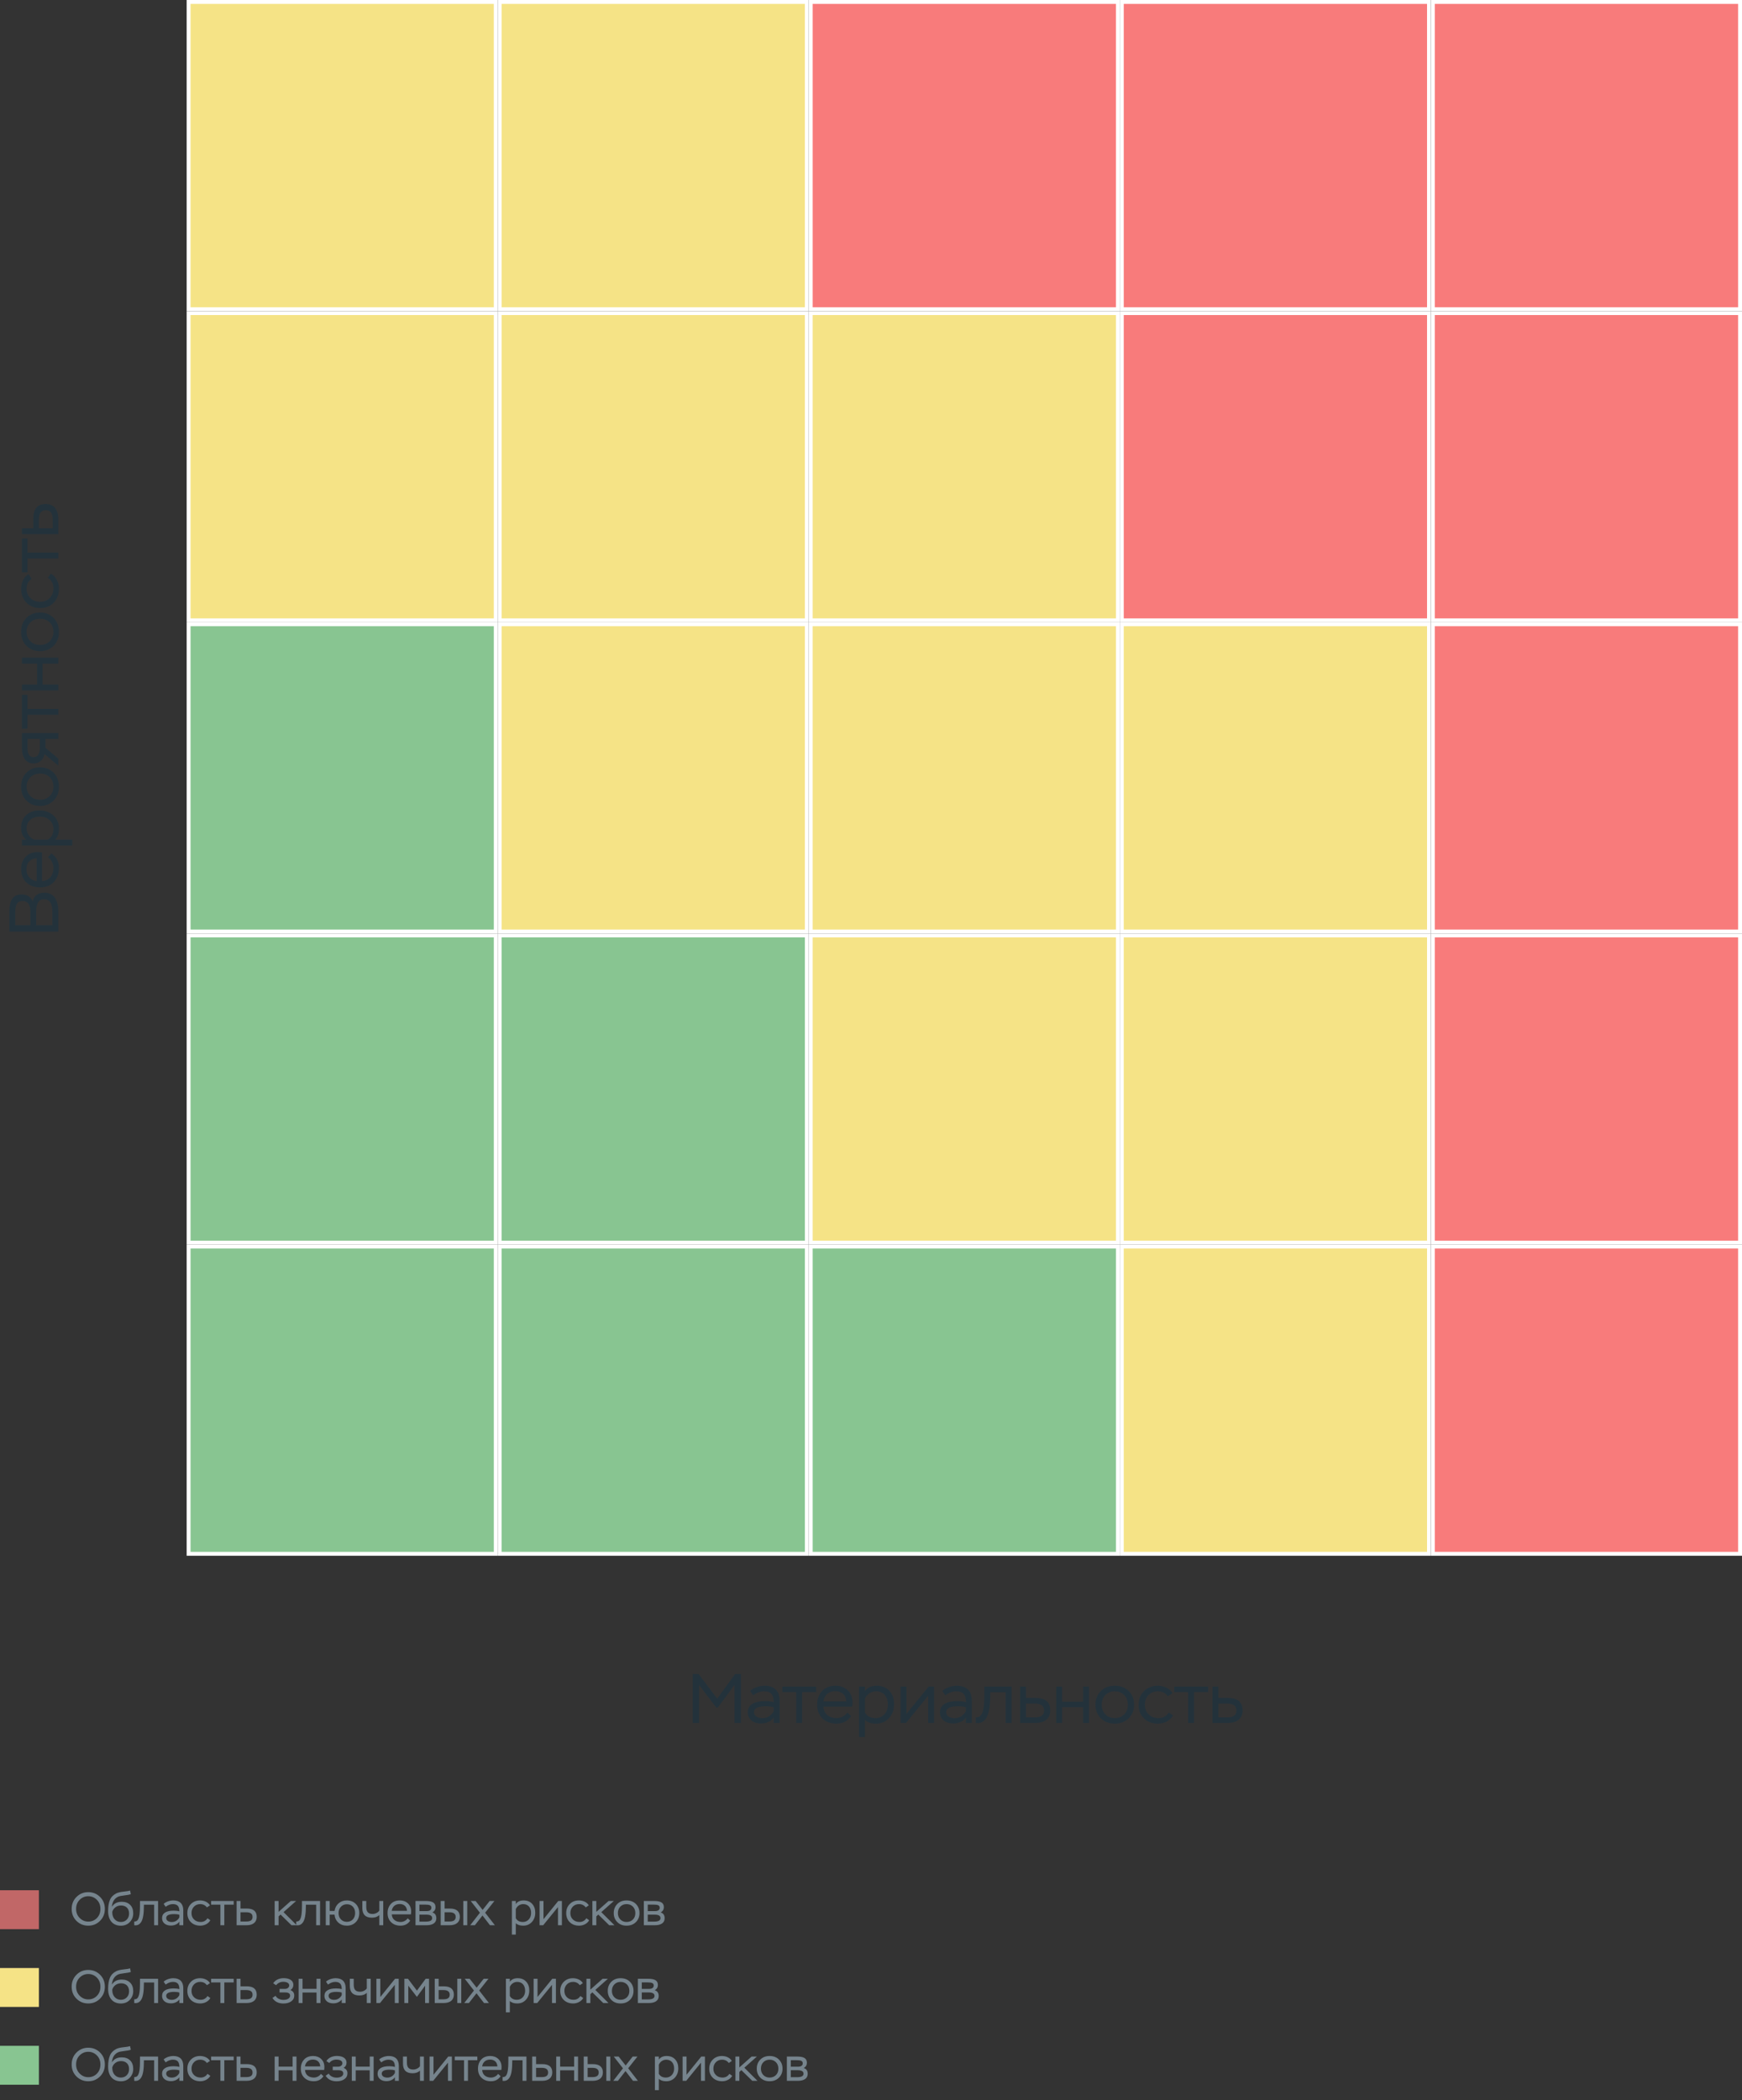 <svg width="448" height="540" viewBox="0 0 448 540" fill="none" xmlns="http://www.w3.org/2000/svg">
<rect x="0" y="0" width="448" height="540" fill="#333333" stroke="none"/>
<rect x="48.5" y="0.5" width="79" height="79" fill="#F5E386" stroke="white"/>
<rect x="48.5" y="160.5" width="79" height="79" fill="#88C591" stroke="white"/>
<rect x="48.5" y="80.5" width="79" height="79" fill="#F5E386" stroke="white"/>
<rect x="48.5" y="240.5" width="79" height="79" fill="#88C591" stroke="white"/>
<rect x="48.5" y="320.5" width="79" height="79" fill="#88C591" stroke="white"/>
<rect x="128.5" y="0.5" width="79" height="79" fill="#F5E386" stroke="white"/>
<rect x="128.5" y="160.5" width="79" height="79" fill="#F5E386" stroke="white"/>
<rect x="128.5" y="80.5" width="79" height="79" fill="#F5E386" stroke="white"/>
<rect x="128.5" y="240.5" width="79" height="79" fill="#88C591" stroke="white"/>
<rect x="128.5" y="320.5" width="79" height="79" fill="#88C591" stroke="white"/>
<rect x="208.5" y="0.5" width="79" height="79" fill="#F87B7B" stroke="white"/>
<rect x="208.5" y="160.5" width="79" height="79" fill="#F5E386" stroke="white"/>
<rect x="208.5" y="80.5" width="79" height="79" fill="#F5E386" stroke="white"/>
<rect x="208.5" y="240.5" width="79" height="79" fill="#F5E386" stroke="white"/>
<rect x="208.5" y="320.5" width="79" height="79" fill="#88C591" stroke="white"/>
<rect x="288.5" y="0.5" width="79" height="79" fill="#F87B7B" stroke="white"/>
<rect x="288.5" y="160.5" width="79" height="79" fill="#F5E386" stroke="white"/>
<rect x="288.5" y="80.5" width="79" height="79" fill="#F87B7B" stroke="white"/>
<rect x="288.5" y="240.5" width="79" height="79" fill="#F5E386" stroke="white"/>
<rect x="288.5" y="320.5" width="79" height="79" fill="#F5E386" stroke="white"/>
<rect x="368.5" y="0.5" width="79" height="79" fill="#F87B7B" stroke="white"/>
<rect x="368.5" y="160.5" width="79" height="79" fill="#F87B7B" stroke="white"/>
<rect x="368.5" y="80.5" width="79" height="79" fill="#F87B7B" stroke="white"/>
<rect x="368.5" y="240.5" width="79" height="79" fill="#F87B7B" stroke="white"/>
<rect x="368.5" y="320.5" width="79" height="79" fill="#F87B7B" stroke="white"/>
<path d="M179.779 443H178.141V430.4H179.653L184.441 436.736L189.067 430.4H190.543V443H188.905V433.226L184.603 439.022H184.207L179.779 433.226V443ZM193.691 435.89L192.917 434.756C193.781 433.946 195.275 433.424 196.661 433.424C199.163 433.424 200.495 434.792 200.495 437.222V443H198.983V441.614C198.389 442.478 197.219 443.126 195.707 443.126C193.673 443.126 192.305 441.992 192.305 440.264C192.305 438.302 193.979 437.366 196.787 437.366C197.669 437.366 198.389 437.456 198.983 437.636C198.983 435.818 198.335 434.846 196.481 434.846C195.545 434.846 194.609 435.188 193.691 435.89ZM196.067 441.758C196.769 441.758 197.399 441.56 197.921 441.182C198.443 440.804 198.785 440.372 198.983 439.922V438.968C198.461 438.788 197.795 438.698 196.985 438.698C194.933 438.698 193.907 439.202 193.907 440.21C193.907 441.164 194.771 441.758 196.067 441.758ZM204.772 435.062H201.19V433.64H209.902V435.062H206.284V443H204.772V435.062ZM217.908 440.318L218.88 441.218C218.016 442.514 216.774 443.162 215.136 443.162C213.642 443.162 212.436 442.712 211.518 441.83C210.6 440.948 210.15 439.778 210.15 438.302C210.15 436.88 210.564 435.71 211.41 434.792C212.238 433.874 213.408 433.424 214.92 433.424C216.162 433.424 217.206 433.82 218.016 434.594C218.826 435.368 219.24 436.394 219.24 437.672C219.24 438.086 219.204 438.464 219.15 438.806H211.77C211.86 440.66 213.228 441.74 215.19 441.74C216.288 441.74 217.332 441.164 217.908 440.318ZM214.812 434.81C213.102 434.81 211.986 435.854 211.752 437.438H217.638C217.548 435.782 216.486 434.81 214.812 434.81ZM222.432 446.6H220.92V433.64H222.432V434.81C223.062 433.892 224.07 433.424 225.456 433.424C226.824 433.424 227.922 433.856 228.732 434.738C229.542 435.62 229.938 436.754 229.938 438.158C229.938 439.598 229.506 440.786 228.642 441.74C227.76 442.694 226.644 443.162 225.276 443.162C224.016 443.162 223.062 442.838 222.432 442.208V446.6ZM225.294 434.846C223.926 434.846 222.864 435.728 222.432 436.79V440.282C222.972 441.254 223.872 441.74 225.15 441.74C226.068 441.74 226.842 441.416 227.436 440.768C228.03 440.12 228.336 439.292 228.336 438.266C228.336 436.178 227.166 434.846 225.294 434.846ZM238.7 435.998L232.994 443H231.608V433.64H233.12V440.66L238.808 433.64H240.212V443H238.7V435.998ZM243.121 435.89L242.347 434.756C243.211 433.946 244.705 433.424 246.091 433.424C248.593 433.424 249.925 434.792 249.925 437.222V443H248.413V441.614C247.819 442.478 246.649 443.126 245.137 443.126C243.103 443.126 241.735 441.992 241.735 440.264C241.735 438.302 243.409 437.366 246.217 437.366C247.099 437.366 247.819 437.456 248.413 437.636C248.413 435.818 247.765 434.846 245.911 434.846C244.975 434.846 244.039 435.188 243.121 435.89ZM245.497 441.758C246.199 441.758 246.829 441.56 247.351 441.182C247.873 440.804 248.215 440.372 248.413 439.922V438.968C247.891 438.788 247.225 438.698 246.415 438.698C244.363 438.698 243.337 439.202 243.337 440.21C243.337 441.164 244.201 441.758 245.497 441.758ZM260.152 443H258.64V435.08H254.68V435.512C254.68 438.536 254.338 440.624 253.654 441.704C252.97 442.784 252.124 443.144 250.954 443V441.56C252.16 441.56 253.168 441.038 253.168 435.566V433.64H260.152V443ZM266.132 443H262.352V433.64H263.864V436.556H266.276C268.832 436.556 270.11 437.618 270.11 439.76C270.11 441.65 268.922 443 266.132 443ZM266.078 437.996H263.864V441.56H266.078C267.806 441.56 268.508 440.948 268.508 439.778C268.508 438.59 267.698 437.996 266.078 437.996ZM280.057 443H278.545V438.95H273.145V443H271.633V433.64H273.145V437.528H278.545V433.64H280.057V443ZM281.728 438.302C281.728 436.88 282.196 435.71 283.114 434.792C284.032 433.874 285.22 433.424 286.678 433.424C288.154 433.424 289.36 433.874 290.278 434.792C291.196 435.71 291.664 436.88 291.664 438.302C291.664 439.724 291.196 440.876 290.278 441.794C289.342 442.712 288.136 443.162 286.678 443.162C285.22 443.162 284.032 442.712 283.114 441.794C282.196 440.876 281.728 439.724 281.728 438.302ZM283.33 438.302C283.33 439.292 283.636 440.12 284.266 440.768C284.896 441.416 285.688 441.74 286.678 441.74C287.668 441.74 288.496 441.416 289.126 440.786C289.756 440.156 290.062 439.328 290.062 438.302C290.062 437.276 289.738 436.448 289.108 435.8C288.46 435.17 287.65 434.846 286.678 434.846C285.706 434.846 284.914 435.17 284.284 435.8C283.654 436.43 283.33 437.276 283.33 438.302ZM300.596 440.3L301.676 441.074C300.974 442.388 299.39 443.162 297.824 443.162C296.33 443.162 295.124 442.712 294.206 441.83C293.288 440.948 292.82 439.778 292.82 438.302C292.82 436.898 293.27 435.728 294.188 434.81C295.106 433.892 296.276 433.424 297.734 433.424C299.408 433.424 300.902 434.18 301.532 435.332L300.362 436.124C299.732 435.278 298.868 434.846 297.77 434.846C296.798 434.846 296.006 435.17 295.376 435.818C294.746 436.466 294.422 437.294 294.422 438.302C294.422 439.328 294.746 440.156 295.412 440.786C296.06 441.416 296.906 441.74 297.968 441.74C299.084 441.74 299.966 441.254 300.596 440.3ZM305.565 435.062H301.983V433.64H310.695V435.062H307.077V443H305.565V435.062ZM315.597 443H311.817V433.64H313.329V436.556H315.741C318.297 436.556 319.575 437.618 319.575 439.76C319.575 441.65 318.387 443 315.597 443ZM315.543 437.996H313.329V441.56H315.543C317.271 441.56 317.973 440.948 317.973 439.778C317.973 438.59 317.163 437.996 315.543 437.996Z" fill="#1A3341" fill-opacity="0.6"/>
<path d="M15 234.51L15 239.514L2.4 239.514L2.4 234.42C2.4 231.198 3.57 229.974 5.532 229.974C6.936 229.974 7.89 230.568 8.412 231.756C8.7 230.37 9.762 229.524 11.4 229.524C13.866 229.524 15 231.36 15 234.51ZM9.312 234.348L9.312 237.876L13.47 237.876L13.47 234.528C13.47 232.242 12.804 231.216 11.31 231.216C9.978 231.216 9.312 232.26 9.312 234.348ZM3.93 234.564L3.93 237.876L7.818 237.876L7.818 234.294C7.818 232.692 7.098 231.648 5.874 231.648C4.524 231.648 3.93 232.422 3.93 234.564ZM12.318 220.4L13.218 219.428C14.514 220.292 15.162 221.534 15.162 223.172C15.162 224.666 14.712 225.872 13.83 226.79C12.948 227.708 11.778 228.158 10.302 228.158C8.88 228.158 7.71 227.744 6.792 226.898C5.874 226.07 5.424 224.9 5.424 223.388C5.424 222.146 5.82 221.102 6.594 220.292C7.368 219.482 8.394 219.068 9.672 219.068C10.086 219.068 10.464 219.104 10.806 219.158L10.806 226.538C12.66 226.448 13.74 225.08 13.74 223.118C13.74 222.02 13.164 220.976 12.318 220.4ZM6.81 223.496C6.81 225.206 7.854 226.322 9.438 226.556L9.438 220.67C7.782 220.76 6.81 221.822 6.81 223.496ZM18.6 215.876L18.6 217.388L5.64 217.388L5.64 215.876L6.81 215.876C5.892 215.246 5.424 214.238 5.424 212.852C5.424 211.484 5.856 210.386 6.738 209.576C7.62 208.766 8.754 208.37 10.158 208.37C11.598 208.37 12.786 208.802 13.74 209.666C14.694 210.548 15.162 211.664 15.162 213.032C15.162 214.292 14.838 215.246 14.208 215.876L18.6 215.876ZM6.846 213.014C6.846 214.382 7.728 215.444 8.79 215.876L12.282 215.876C13.254 215.336 13.74 214.436 13.74 213.158C13.74 212.24 13.416 211.466 12.768 210.872C12.12 210.278 11.292 209.972 10.266 209.972C8.178 209.972 6.846 211.142 6.846 213.014ZM10.302 207.223C8.88 207.223 7.71 206.755 6.792 205.837C5.874 204.919 5.424 203.731 5.424 202.273C5.424 200.797 5.874 199.591 6.792 198.673C7.71 197.755 8.88 197.287 10.302 197.287C11.724 197.287 12.876 197.755 13.794 198.673C14.712 199.609 15.162 200.815 15.162 202.273C15.162 203.731 14.712 204.919 13.794 205.837C12.876 206.755 11.724 207.223 10.302 207.223ZM10.302 205.621C11.292 205.621 12.12 205.315 12.768 204.685C13.416 204.055 13.74 203.263 13.74 202.273C13.74 201.283 13.416 200.455 12.786 199.825C12.156 199.195 11.328 198.889 10.302 198.889C9.276 198.889 8.448 199.213 7.8 199.843C7.17 200.491 6.846 201.301 6.846 202.273C6.846 203.245 7.17 204.037 7.8 204.667C8.43 205.297 9.276 205.621 10.302 205.621ZM5.64 192.235L5.64 188.473L15 188.473L15 189.985L11.688 189.985L11.688 192.271L15 195.043L15 196.879L11.454 193.891C11.184 195.331 10.086 196.285 8.646 196.285C6.864 196.285 5.64 195.043 5.64 192.235ZM8.682 194.683C9.6 194.683 10.248 193.819 10.248 192.451L10.248 189.985L7.08 189.985L7.08 192.415C7.08 193.927 7.62 194.683 8.682 194.683ZM7.062 183.773L7.062 187.355L5.64 187.355L5.64 178.643L7.062 178.643L7.062 182.261L15 182.261L15 183.773L7.062 183.773ZM15 169.097L15 170.609L10.95 170.609L10.95 176.009L15 176.009L15 177.521L5.64 177.521L5.64 176.009L9.528 176.009L9.528 170.609L5.64 170.609L5.64 169.097L15 169.097ZM10.302 167.426C8.88 167.426 7.71 166.958 6.792 166.04C5.874 165.122 5.424 163.934 5.424 162.476C5.424 161 5.874 159.794 6.792 158.876C7.71 157.958 8.88 157.49 10.302 157.49C11.724 157.49 12.876 157.958 13.794 158.876C14.712 159.812 15.162 161.018 15.162 162.476C15.162 163.934 14.712 165.122 13.794 166.04C12.876 166.958 11.724 167.426 10.302 167.426ZM10.302 165.824C11.292 165.824 12.12 165.518 12.768 164.888C13.416 164.258 13.74 163.466 13.74 162.476C13.74 161.486 13.416 160.658 12.786 160.028C12.156 159.398 11.328 159.092 10.302 159.092C9.276 159.092 8.448 159.416 7.8 160.046C7.17 160.694 6.846 161.504 6.846 162.476C6.846 163.448 7.17 164.24 7.8 164.87C8.43 165.5 9.276 165.824 10.302 165.824ZM12.3 148.558L13.074 147.478C14.388 148.18 15.162 149.764 15.162 151.33C15.162 152.824 14.712 154.03 13.83 154.948C12.948 155.866 11.778 156.334 10.302 156.334C8.898 156.334 7.728 155.884 6.81 154.966C5.892 154.048 5.424 152.878 5.424 151.42C5.424 149.746 6.18 148.252 7.332 147.622L8.124 148.792C7.278 149.422 6.846 150.286 6.846 151.384C6.846 152.356 7.17 153.148 7.818 153.778C8.466 154.408 9.294 154.732 10.302 154.732C11.328 154.732 12.156 154.408 12.786 153.742C13.416 153.094 13.74 152.248 13.74 151.186C13.74 150.07 13.254 149.188 12.3 148.558ZM7.062 143.589L7.062 147.171L5.64 147.171L5.64 138.459L7.062 138.459L7.062 142.077L15 142.077L15 143.589L7.062 143.589ZM15 133.558L15 137.338L5.64 137.338L5.64 135.826L8.556 135.826L8.556 133.414C8.556 130.858 9.618 129.58 11.76 129.58C13.65 129.58 15 130.768 15 133.558ZM9.996 133.612L9.996 135.826L13.56 135.826L13.56 133.612C13.56 131.884 12.948 131.182 11.778 131.182C10.59 131.182 9.996 131.992 9.996 133.612Z" fill="#1A3341" fill-opacity="0.6"/>
<g opacity="0.8">
<rect opacity="0.9" y="486" width="10" height="10" fill="#F87B7B"/>
</g>
<path d="M18.432 490.8C18.432 489.588 18.84 488.556 19.668 487.728C20.496 486.9 21.504 486.492 22.704 486.492C23.892 486.492 24.9 486.9 25.728 487.716C26.556 488.532 26.964 489.564 26.964 490.8C26.964 492.024 26.556 493.044 25.728 493.872C24.9 494.7 23.892 495.108 22.704 495.108C21.504 495.108 20.496 494.7 19.668 493.884C18.84 493.068 18.432 492.036 18.432 490.8ZM19.572 490.8C19.572 491.736 19.884 492.516 20.496 493.128C21.108 493.752 21.84 494.064 22.704 494.064C23.592 494.064 24.336 493.752 24.936 493.14C25.524 492.528 25.824 491.748 25.824 490.8C25.824 489.852 25.524 489.072 24.912 488.46C24.3 487.848 23.556 487.536 22.704 487.536C21.828 487.536 21.096 487.848 20.484 488.46C19.872 489.072 19.572 489.852 19.572 490.8ZM33.458 486.084L33.638 487.008C33.29 487.14 32.738 487.248 31.958 487.332C31.178 487.416 30.638 487.536 30.338 487.68C29.438 488.124 28.91 488.952 28.778 490.176L28.826 490.188C29.342 489.372 30.182 488.964 31.334 488.964C32.21 488.964 32.918 489.228 33.458 489.744C33.998 490.272 34.262 491.004 34.262 491.928C34.262 492.828 33.962 493.584 33.374 494.196C32.786 494.808 32.018 495.12 31.094 495.12C29.066 495.12 27.806 493.764 27.806 491.376C27.806 490.176 27.962 489.216 28.274 488.484C28.574 487.764 29.126 487.2 29.906 486.804C30.326 486.6 30.95 486.444 31.778 486.36C32.606 486.276 33.17 486.18 33.458 486.084ZM28.874 491.556V491.64C28.874 492.408 29.078 493.02 29.498 493.476C29.906 493.932 30.434 494.16 31.082 494.16C31.718 494.16 32.222 493.956 32.618 493.536C33.002 493.128 33.194 492.612 33.194 491.988C33.194 490.728 32.45 489.924 31.118 489.924C29.966 489.924 29.126 490.656 28.874 491.556ZM40.656 495H39.648V489.72H37.008V490.008C37.008 492.024 36.78 493.416 36.324 494.136C35.868 494.856 35.304 495.096 34.524 495V494.04C35.328 494.04 36 493.692 36 490.044V488.76H40.656V495ZM42.603 490.26L42.087 489.504C42.663 488.964 43.659 488.616 44.583 488.616C46.251 488.616 47.139 489.528 47.139 491.148V495H46.131V494.076C45.735 494.652 44.955 495.084 43.947 495.084C42.591 495.084 41.679 494.328 41.679 493.176C41.679 491.868 42.795 491.244 44.667 491.244C45.255 491.244 45.735 491.304 46.131 491.424C46.131 490.212 45.699 489.564 44.463 489.564C43.839 489.564 43.215 489.792 42.603 490.26ZM44.187 494.172C44.655 494.172 45.075 494.04 45.423 493.788C45.771 493.536 45.999 493.248 46.131 492.948V492.312C45.783 492.192 45.339 492.132 44.799 492.132C43.431 492.132 42.747 492.468 42.747 493.14C42.747 493.776 43.323 494.172 44.187 494.172ZM53.369 493.2L54.089 493.716C53.621 494.592 52.565 495.108 51.521 495.108C50.525 495.108 49.721 494.808 49.109 494.22C48.497 493.632 48.185 492.852 48.185 491.868C48.185 490.932 48.485 490.152 49.097 489.54C49.709 488.928 50.489 488.616 51.461 488.616C52.577 488.616 53.573 489.12 53.993 489.888L53.213 490.416C52.793 489.852 52.217 489.564 51.485 489.564C50.837 489.564 50.309 489.78 49.889 490.212C49.469 490.644 49.253 491.196 49.253 491.868C49.253 492.552 49.469 493.104 49.913 493.524C50.345 493.944 50.909 494.16 51.617 494.16C52.361 494.16 52.949 493.836 53.369 493.2ZM56.681 489.708H54.293V488.76H60.101V489.708H57.689V495H56.681V489.708ZM63.369 495H60.849V488.76H61.857V490.704H63.465C65.169 490.704 66.021 491.412 66.021 492.84C66.021 494.1 65.229 495 63.369 495ZM63.333 491.664H61.857V494.04H63.333C64.485 494.04 64.953 493.632 64.953 492.852C64.953 492.06 64.413 491.664 63.333 491.664ZM71.642 495H70.634V488.76H71.642V491.556L74.798 488.76H76.154L72.926 491.628L76.31 495H74.966L72.158 492.252L71.642 492.732V495ZM82.316 495H81.308V489.72H78.668V490.008C78.668 492.024 78.44 493.416 77.984 494.136C77.528 494.856 76.964 495.096 76.184 495V494.04C76.988 494.04 77.66 493.692 77.66 490.044V488.76H82.316V495ZM84.791 495H83.783V488.76H84.791V491.316H86.039C86.159 490.512 86.507 489.852 87.083 489.36C87.647 488.868 88.355 488.616 89.195 488.616C90.143 488.616 90.911 488.916 91.511 489.528C92.099 490.14 92.399 490.92 92.399 491.868C92.399 492.816 92.099 493.584 91.499 494.196C90.899 494.808 90.131 495.108 89.195 495.108C88.319 495.108 87.599 494.844 87.023 494.328C86.447 493.812 86.111 493.128 86.027 492.276H84.791V495ZM87.071 491.868C87.071 492.54 87.275 493.08 87.683 493.5C88.079 493.92 88.595 494.124 89.207 494.124C90.455 494.124 91.331 493.224 91.331 491.868C91.331 491.196 91.139 490.644 90.743 490.224C90.347 489.804 89.831 489.6 89.207 489.6C88.595 489.6 88.091 489.816 87.683 490.236C87.275 490.656 87.071 491.208 87.071 491.868ZM97.553 488.76H98.561V495H97.553V492.372C97.097 492.828 96.461 493.056 95.645 493.056C94.001 493.056 93.185 492.228 93.185 490.572V488.76H94.193V490.296C94.193 491.556 94.721 492.096 95.825 492.096C96.545 492.096 97.229 491.712 97.553 491.244V488.76ZM104.849 493.212L105.497 493.812C104.921 494.676 104.093 495.108 103.001 495.108C102.005 495.108 101.201 494.808 100.589 494.22C99.977 493.632 99.677 492.852 99.677 491.868C99.677 490.92 99.953 490.14 100.517 489.528C101.069 488.916 101.849 488.616 102.857 488.616C103.685 488.616 104.381 488.88 104.921 489.396C105.461 489.912 105.737 490.596 105.737 491.448C105.737 491.724 105.713 491.976 105.677 492.204H100.757C100.817 493.44 101.729 494.16 103.037 494.16C103.769 494.16 104.465 493.776 104.849 493.212ZM102.785 489.54C101.645 489.54 100.901 490.236 100.745 491.292H104.669C104.609 490.188 103.901 489.54 102.785 489.54ZM109.641 495H106.857V488.76H109.449C111.189 488.76 112.005 489.204 112.005 490.356C112.005 490.932 111.741 491.388 111.201 491.712C111.873 491.916 112.209 492.408 112.209 493.212C112.209 494.376 111.285 495 109.641 495ZM109.653 492.276H107.865V494.064H109.533C110.601 494.064 111.141 493.764 111.141 493.164C111.141 492.576 110.649 492.276 109.653 492.276ZM109.413 489.696H107.865V491.364H109.761C110.493 491.364 110.937 491.064 110.937 490.5C110.937 489.864 110.421 489.696 109.413 489.696ZM115.593 495H113.337V488.76H114.345V490.704H115.689C117.525 490.704 118.257 491.556 118.257 492.84C118.257 494.1 117.453 495 115.593 495ZM115.581 491.664H114.345V494.04H115.569C116.721 494.04 117.189 493.632 117.189 492.852C117.189 492.06 116.649 491.664 115.581 491.664ZM120.165 495H119.145V488.76H120.165V495ZM125.931 488.76H127.155L124.767 491.772L127.275 495H126.015L124.083 492.492L122.127 495H120.927L123.423 491.784L121.059 488.76H122.319L124.119 491.052L125.931 488.76ZM132.65 497.4H131.642V488.76H132.65V489.54C133.07 488.928 133.742 488.616 134.666 488.616C135.578 488.616 136.31 488.904 136.85 489.492C137.39 490.08 137.654 490.836 137.654 491.772C137.654 492.732 137.366 493.524 136.79 494.16C136.202 494.796 135.458 495.108 134.546 495.108C133.706 495.108 133.07 494.892 132.65 494.472V497.4ZM134.558 489.564C133.646 489.564 132.938 490.152 132.65 490.86V493.188C133.01 493.836 133.61 494.16 134.462 494.16C135.074 494.16 135.59 493.944 135.986 493.512C136.382 493.08 136.586 492.528 136.586 491.844C136.586 490.452 135.806 489.564 134.558 489.564ZM143.495 490.332L139.691 495H138.767V488.76H139.775V493.44L143.567 488.76H144.503V495H143.495V490.332ZM150.798 493.2L151.518 493.716C151.05 494.592 149.994 495.108 148.95 495.108C147.954 495.108 147.15 494.808 146.538 494.22C145.926 493.632 145.614 492.852 145.614 491.868C145.614 490.932 145.914 490.152 146.526 489.54C147.138 488.928 147.918 488.616 148.89 488.616C150.006 488.616 151.002 489.12 151.422 489.888L150.642 490.416C150.222 489.852 149.646 489.564 148.914 489.564C148.266 489.564 147.738 489.78 147.318 490.212C146.898 490.644 146.682 491.196 146.682 491.868C146.682 492.552 146.898 493.104 147.342 493.524C147.774 493.944 148.338 494.16 149.046 494.16C149.79 494.16 150.378 493.836 150.798 493.2ZM153.357 495H152.349V488.76H153.357V491.556L156.513 488.76H157.869L154.641 491.628L158.025 495H156.681L153.873 492.252L153.357 492.732V495ZM157.837 491.868C157.837 490.92 158.149 490.14 158.761 489.528C159.373 488.916 160.165 488.616 161.137 488.616C162.121 488.616 162.925 488.916 163.537 489.528C164.149 490.14 164.461 490.92 164.461 491.868C164.461 492.816 164.149 493.584 163.537 494.196C162.913 494.808 162.109 495.108 161.137 495.108C160.165 495.108 159.373 494.808 158.761 494.196C158.149 493.584 157.837 492.816 157.837 491.868ZM158.905 491.868C158.905 492.528 159.109 493.08 159.529 493.512C159.949 493.944 160.477 494.16 161.137 494.16C161.797 494.16 162.349 493.944 162.769 493.524C163.189 493.104 163.393 492.552 163.393 491.868C163.393 491.184 163.177 490.632 162.757 490.2C162.325 489.78 161.785 489.564 161.137 489.564C160.489 489.564 159.961 489.78 159.541 490.2C159.121 490.62 158.905 491.184 158.905 491.868ZM168.364 495H165.58V488.76H168.172C169.912 488.76 170.728 489.204 170.728 490.356C170.728 490.932 170.464 491.388 169.924 491.712C170.596 491.916 170.932 492.408 170.932 493.212C170.932 494.376 170.008 495 168.364 495ZM168.376 492.276H166.588V494.064H168.256C169.324 494.064 169.864 493.764 169.864 493.164C169.864 492.576 169.372 492.276 168.376 492.276ZM168.136 489.696H166.588V491.364H168.484C169.216 491.364 169.66 491.064 169.66 490.5C169.66 489.864 169.144 489.696 168.136 489.696Z" fill="#76848D"/>
<rect width="10" height="10" transform="translate(0 506)" fill="#F5E386"/>
<path d="M18.432 510.8C18.432 509.588 18.84 508.556 19.668 507.728C20.496 506.9 21.504 506.492 22.704 506.492C23.892 506.492 24.9 506.9 25.728 507.716C26.556 508.532 26.964 509.564 26.964 510.8C26.964 512.024 26.556 513.044 25.728 513.872C24.9 514.7 23.892 515.108 22.704 515.108C21.504 515.108 20.496 514.7 19.668 513.884C18.84 513.068 18.432 512.036 18.432 510.8ZM19.572 510.8C19.572 511.736 19.884 512.516 20.496 513.128C21.108 513.752 21.84 514.064 22.704 514.064C23.592 514.064 24.336 513.752 24.936 513.14C25.524 512.528 25.824 511.748 25.824 510.8C25.824 509.852 25.524 509.072 24.912 508.46C24.3 507.848 23.556 507.536 22.704 507.536C21.828 507.536 21.096 507.848 20.484 508.46C19.872 509.072 19.572 509.852 19.572 510.8ZM33.458 506.084L33.638 507.008C33.29 507.14 32.738 507.248 31.958 507.332C31.178 507.416 30.638 507.536 30.338 507.68C29.438 508.124 28.91 508.952 28.778 510.176L28.826 510.188C29.342 509.372 30.182 508.964 31.334 508.964C32.21 508.964 32.918 509.228 33.458 509.744C33.998 510.272 34.262 511.004 34.262 511.928C34.262 512.828 33.962 513.584 33.374 514.196C32.786 514.808 32.018 515.12 31.094 515.12C29.066 515.12 27.806 513.764 27.806 511.376C27.806 510.176 27.962 509.216 28.274 508.484C28.574 507.764 29.126 507.2 29.906 506.804C30.326 506.6 30.95 506.444 31.778 506.36C32.606 506.276 33.17 506.18 33.458 506.084ZM28.874 511.556V511.64C28.874 512.408 29.078 513.02 29.498 513.476C29.906 513.932 30.434 514.16 31.082 514.16C31.718 514.16 32.222 513.956 32.618 513.536C33.002 513.128 33.194 512.612 33.194 511.988C33.194 510.728 32.45 509.924 31.118 509.924C29.966 509.924 29.126 510.656 28.874 511.556ZM40.656 515H39.648V509.72H37.008V510.008C37.008 512.024 36.78 513.416 36.324 514.136C35.868 514.856 35.304 515.096 34.524 515V514.04C35.328 514.04 36 513.692 36 510.044V508.76H40.656V515ZM42.603 510.26L42.087 509.504C42.663 508.964 43.659 508.616 44.583 508.616C46.251 508.616 47.139 509.528 47.139 511.148V515H46.131V514.076C45.735 514.652 44.955 515.084 43.947 515.084C42.591 515.084 41.679 514.328 41.679 513.176C41.679 511.868 42.795 511.244 44.667 511.244C45.255 511.244 45.735 511.304 46.131 511.424C46.131 510.212 45.699 509.564 44.463 509.564C43.839 509.564 43.215 509.792 42.603 510.26ZM44.187 514.172C44.655 514.172 45.075 514.04 45.423 513.788C45.771 513.536 45.999 513.248 46.131 512.948V512.312C45.783 512.192 45.339 512.132 44.799 512.132C43.431 512.132 42.747 512.468 42.747 513.14C42.747 513.776 43.323 514.172 44.187 514.172ZM53.369 513.2L54.089 513.716C53.621 514.592 52.565 515.108 51.521 515.108C50.525 515.108 49.721 514.808 49.109 514.22C48.497 513.632 48.185 512.852 48.185 511.868C48.185 510.932 48.485 510.152 49.097 509.54C49.709 508.928 50.489 508.616 51.461 508.616C52.577 508.616 53.573 509.12 53.993 509.888L53.213 510.416C52.793 509.852 52.217 509.564 51.485 509.564C50.837 509.564 50.309 509.78 49.889 510.212C49.469 510.644 49.253 511.196 49.253 511.868C49.253 512.552 49.469 513.104 49.913 513.524C50.345 513.944 50.909 514.16 51.617 514.16C52.361 514.16 52.949 513.836 53.369 513.2ZM56.681 509.708H54.293V508.76H60.101V509.708H57.689V515H56.681V509.708ZM63.369 515H60.849V508.76H61.857V510.704H63.465C65.169 510.704 66.021 511.412 66.021 512.84C66.021 514.1 65.229 515 63.369 515ZM63.333 511.664H61.857V514.04H63.333C64.485 514.04 64.953 513.632 64.953 512.852C64.953 512.06 64.413 511.664 63.333 511.664ZM72.89 515.12C71.606 515.12 70.658 514.64 70.07 513.692L70.862 513.14C71.21 513.776 71.978 514.184 72.902 514.184C73.898 514.184 74.606 513.776 74.606 513.104C74.606 512.552 74.186 512.276 73.358 512.276H71.894V511.364H73.286C73.898 511.364 74.378 511.004 74.378 510.464C74.378 509.876 73.754 509.54 72.854 509.54C72.098 509.54 71.474 509.828 71.006 510.416L70.262 509.924C70.682 509.204 71.642 508.604 72.95 508.604C74.522 508.604 75.446 509.264 75.446 510.308C75.446 510.896 75.194 511.352 74.702 511.652C75.422 512 75.674 512.42 75.674 513.08C75.674 513.716 75.41 514.208 74.894 514.568C74.378 514.94 73.706 515.12 72.89 515.12ZM82.414 515H81.406V512.3H77.806V515H76.798V508.76H77.806V511.352H81.406V508.76H82.414V515ZM84.356 510.26L83.841 509.504C84.416 508.964 85.412 508.616 86.337 508.616C88.004 508.616 88.892 509.528 88.892 511.148V515H87.885V514.076C87.489 514.652 86.709 515.084 85.701 515.084C84.344 515.084 83.433 514.328 83.433 513.176C83.433 511.868 84.549 511.244 86.421 511.244C87.008 511.244 87.489 511.304 87.885 511.424C87.885 510.212 87.453 509.564 86.216 509.564C85.593 509.564 84.969 509.792 84.356 510.26ZM85.941 514.172C86.409 514.172 86.829 514.04 87.177 513.788C87.525 513.536 87.752 513.248 87.885 512.948V512.312C87.537 512.192 87.093 512.132 86.552 512.132C85.184 512.132 84.501 512.468 84.501 513.14C84.501 513.776 85.076 514.172 85.941 514.172ZM94.331 508.76H95.339V515H94.331V512.372C93.875 512.828 93.239 513.056 92.423 513.056C90.779 513.056 89.963 512.228 89.963 510.572V508.76H90.971V510.296C90.971 511.556 91.499 512.096 92.603 512.096C93.323 512.096 94.007 511.712 94.331 511.244V508.76ZM101.53 510.332L97.726 515H96.802V508.76H97.81V513.44L101.602 508.76H102.538V515H101.53V510.332ZM105.006 515H103.998V508.76H104.922L107.226 511.808L109.47 508.76H110.334V515H109.326V510.536L107.214 513.416L105.006 510.536V515ZM114.058 515H111.802V508.76H112.81V510.704H114.154C115.99 510.704 116.722 511.556 116.722 512.84C116.722 514.1 115.918 515 114.058 515ZM114.046 511.664H112.81V514.04H114.034C115.186 514.04 115.654 513.632 115.654 512.852C115.654 512.06 115.114 511.664 114.046 511.664ZM118.63 515H117.61V508.76H118.63V515ZM124.395 508.76H125.619L123.231 511.772L125.739 515H124.479L122.547 512.492L120.591 515H119.391L121.887 511.784L119.523 508.76H120.783L122.583 511.052L124.395 508.76ZM131.115 517.4H130.107V508.76H131.115V509.54C131.535 508.928 132.207 508.616 133.131 508.616C134.043 508.616 134.775 508.904 135.315 509.492C135.855 510.08 136.119 510.836 136.119 511.772C136.119 512.732 135.831 513.524 135.255 514.16C134.667 514.796 133.923 515.108 133.011 515.108C132.171 515.108 131.535 514.892 131.115 514.472V517.4ZM133.023 509.564C132.111 509.564 131.403 510.152 131.115 510.86V513.188C131.475 513.836 132.075 514.16 132.927 514.16C133.539 514.16 134.055 513.944 134.451 513.512C134.847 513.08 135.051 512.528 135.051 511.844C135.051 510.452 134.271 509.564 133.023 509.564ZM141.96 510.332L138.156 515H137.232V508.76H138.24V513.44L142.032 508.76H142.968V515H141.96V510.332ZM149.263 513.2L149.983 513.716C149.515 514.592 148.459 515.108 147.415 515.108C146.419 515.108 145.615 514.808 145.003 514.22C144.391 513.632 144.079 512.852 144.079 511.868C144.079 510.932 144.379 510.152 144.991 509.54C145.603 508.928 146.383 508.616 147.355 508.616C148.471 508.616 149.467 509.12 149.887 509.888L149.107 510.416C148.687 509.852 148.111 509.564 147.379 509.564C146.731 509.564 146.203 509.78 145.783 510.212C145.363 510.644 145.147 511.196 145.147 511.868C145.147 512.552 145.363 513.104 145.807 513.524C146.239 513.944 146.803 514.16 147.511 514.16C148.255 514.16 148.843 513.836 149.263 513.2ZM151.822 515H150.814V508.76H151.822V511.556L154.978 508.76H156.334L153.106 511.628L156.49 515H155.146L152.338 512.252L151.822 512.732V515ZM156.302 511.868C156.302 510.92 156.614 510.14 157.226 509.528C157.838 508.916 158.63 508.616 159.602 508.616C160.586 508.616 161.39 508.916 162.002 509.528C162.614 510.14 162.926 510.92 162.926 511.868C162.926 512.816 162.614 513.584 162.002 514.196C161.378 514.808 160.574 515.108 159.602 515.108C158.63 515.108 157.838 514.808 157.226 514.196C156.614 513.584 156.302 512.816 156.302 511.868ZM157.37 511.868C157.37 512.528 157.574 513.08 157.994 513.512C158.414 513.944 158.942 514.16 159.602 514.16C160.262 514.16 160.814 513.944 161.234 513.524C161.654 513.104 161.858 512.552 161.858 511.868C161.858 511.184 161.642 510.632 161.222 510.2C160.79 509.78 160.25 509.564 159.602 509.564C158.954 509.564 158.426 509.78 158.006 510.2C157.586 510.62 157.37 511.184 157.37 511.868ZM166.829 515H164.045V508.76H166.637C168.377 508.76 169.193 509.204 169.193 510.356C169.193 510.932 168.929 511.388 168.389 511.712C169.061 511.916 169.397 512.408 169.397 513.212C169.397 514.376 168.473 515 166.829 515ZM166.84 512.276H165.053V514.064H166.721C167.789 514.064 168.329 513.764 168.329 513.164C168.329 512.576 167.837 512.276 166.84 512.276ZM166.601 509.696H165.053V511.364H166.949C167.681 511.364 168.125 511.064 168.125 510.5C168.125 509.864 167.609 509.696 166.601 509.696Z" fill="#76848D"/>
<rect width="10" height="10" transform="translate(0 526)" fill="#88C591"/>
<path d="M18.432 530.8C18.432 529.588 18.84 528.556 19.668 527.728C20.496 526.9 21.504 526.492 22.704 526.492C23.892 526.492 24.9 526.9 25.728 527.716C26.556 528.532 26.964 529.564 26.964 530.8C26.964 532.024 26.556 533.044 25.728 533.872C24.9 534.7 23.892 535.108 22.704 535.108C21.504 535.108 20.496 534.7 19.668 533.884C18.84 533.068 18.432 532.036 18.432 530.8ZM19.572 530.8C19.572 531.736 19.884 532.516 20.496 533.128C21.108 533.752 21.84 534.064 22.704 534.064C23.592 534.064 24.336 533.752 24.936 533.14C25.524 532.528 25.824 531.748 25.824 530.8C25.824 529.852 25.524 529.072 24.912 528.46C24.3 527.848 23.556 527.536 22.704 527.536C21.828 527.536 21.096 527.848 20.484 528.46C19.872 529.072 19.572 529.852 19.572 530.8ZM33.458 526.084L33.638 527.008C33.29 527.14 32.738 527.248 31.958 527.332C31.178 527.416 30.638 527.536 30.338 527.68C29.438 528.124 28.91 528.952 28.778 530.176L28.826 530.188C29.342 529.372 30.182 528.964 31.334 528.964C32.21 528.964 32.918 529.228 33.458 529.744C33.998 530.272 34.262 531.004 34.262 531.928C34.262 532.828 33.962 533.584 33.374 534.196C32.786 534.808 32.018 535.12 31.094 535.12C29.066 535.12 27.806 533.764 27.806 531.376C27.806 530.176 27.962 529.216 28.274 528.484C28.574 527.764 29.126 527.2 29.906 526.804C30.326 526.6 30.95 526.444 31.778 526.36C32.606 526.276 33.17 526.18 33.458 526.084ZM28.874 531.556V531.64C28.874 532.408 29.078 533.02 29.498 533.476C29.906 533.932 30.434 534.16 31.082 534.16C31.718 534.16 32.222 533.956 32.618 533.536C33.002 533.128 33.194 532.612 33.194 531.988C33.194 530.728 32.45 529.924 31.118 529.924C29.966 529.924 29.126 530.656 28.874 531.556ZM40.656 535H39.648V529.72H37.008V530.008C37.008 532.024 36.78 533.416 36.324 534.136C35.868 534.856 35.304 535.096 34.524 535V534.04C35.328 534.04 36 533.692 36 530.044V528.76H40.656V535ZM42.603 530.26L42.087 529.504C42.663 528.964 43.659 528.616 44.583 528.616C46.251 528.616 47.139 529.528 47.139 531.148V535H46.131V534.076C45.735 534.652 44.955 535.084 43.947 535.084C42.591 535.084 41.679 534.328 41.679 533.176C41.679 531.868 42.795 531.244 44.667 531.244C45.255 531.244 45.735 531.304 46.131 531.424C46.131 530.212 45.699 529.564 44.463 529.564C43.839 529.564 43.215 529.792 42.603 530.26ZM44.187 534.172C44.655 534.172 45.075 534.04 45.423 533.788C45.771 533.536 45.999 533.248 46.131 532.948V532.312C45.783 532.192 45.339 532.132 44.799 532.132C43.431 532.132 42.747 532.468 42.747 533.14C42.747 533.776 43.323 534.172 44.187 534.172ZM53.369 533.2L54.089 533.716C53.621 534.592 52.565 535.108 51.521 535.108C50.525 535.108 49.721 534.808 49.109 534.22C48.497 533.632 48.185 532.852 48.185 531.868C48.185 530.932 48.485 530.152 49.097 529.54C49.709 528.928 50.489 528.616 51.461 528.616C52.577 528.616 53.573 529.12 53.993 529.888L53.213 530.416C52.793 529.852 52.217 529.564 51.485 529.564C50.837 529.564 50.309 529.78 49.889 530.212C49.469 530.644 49.253 531.196 49.253 531.868C49.253 532.552 49.469 533.104 49.913 533.524C50.345 533.944 50.909 534.16 51.617 534.16C52.361 534.16 52.949 533.836 53.369 533.2ZM56.681 529.708H54.293V528.76H60.101V529.708H57.689V535H56.681V529.708ZM63.369 535H60.849V528.76H61.857V530.704H63.465C65.169 530.704 66.021 531.412 66.021 532.84C66.021 534.1 65.229 535 63.369 535ZM63.333 531.664H61.857V534.04H63.333C64.485 534.04 64.953 533.632 64.953 532.852C64.953 532.06 64.413 531.664 63.333 531.664ZM76.25 535H75.242V532.3H71.642V535H70.634V528.76H71.642V531.352H75.242V528.76H76.25V535ZM82.537 533.212L83.184 533.812C82.609 534.676 81.781 535.108 80.689 535.108C79.692 535.108 78.888 534.808 78.276 534.22C77.665 533.632 77.365 532.852 77.365 531.868C77.365 530.92 77.641 530.14 78.204 529.528C78.757 528.916 79.537 528.616 80.544 528.616C81.373 528.616 82.069 528.88 82.609 529.396C83.148 529.912 83.424 530.596 83.424 531.448C83.424 531.724 83.4 531.976 83.365 532.204H78.445C78.504 533.44 79.416 534.16 80.725 534.16C81.457 534.16 82.153 533.776 82.537 533.212ZM80.472 529.54C79.332 529.54 78.588 530.236 78.433 531.292H82.356C82.296 530.188 81.588 529.54 80.472 529.54ZM86.566 535.12C85.282 535.12 84.334 534.64 83.746 533.692L84.538 533.14C84.886 533.776 85.654 534.184 86.578 534.184C87.574 534.184 88.282 533.776 88.282 533.104C88.282 532.552 87.862 532.276 87.034 532.276H85.57V531.364H86.962C87.574 531.364 88.054 531.004 88.054 530.464C88.054 529.876 87.43 529.54 86.53 529.54C85.774 529.54 85.15 529.828 84.682 530.416L83.938 529.924C84.358 529.204 85.318 528.604 86.626 528.604C88.198 528.604 89.122 529.264 89.122 530.308C89.122 530.896 88.87 531.352 88.378 531.652C89.098 532 89.35 532.42 89.35 533.08C89.35 533.716 89.086 534.208 88.57 534.568C88.054 534.94 87.382 535.12 86.566 535.12ZM96.09 535H95.082V532.3H91.482V535H90.474V528.76H91.482V531.352H95.082V528.76H96.09V535ZM98.032 530.26L97.516 529.504C98.092 528.964 99.088 528.616 100.012 528.616C101.68 528.616 102.568 529.528 102.568 531.148V535H101.56V534.076C101.164 534.652 100.384 535.084 99.376 535.084C98.02 535.084 97.108 534.328 97.108 533.176C97.108 531.868 98.224 531.244 100.096 531.244C100.684 531.244 101.164 531.304 101.56 531.424C101.56 530.212 101.128 529.564 99.892 529.564C99.268 529.564 98.644 529.792 98.032 530.26ZM99.616 534.172C100.084 534.172 100.504 534.04 100.852 533.788C101.2 533.536 101.428 533.248 101.56 532.948V532.312C101.212 532.192 100.768 532.132 100.228 532.132C98.86 532.132 98.176 532.468 98.176 533.14C98.176 533.776 98.752 534.172 99.616 534.172ZM108.006 528.76H109.014V535H108.006V532.372C107.55 532.828 106.914 533.056 106.098 533.056C104.454 533.056 103.638 532.228 103.638 530.572V528.76H104.646V530.296C104.646 531.556 105.174 532.096 106.278 532.096C106.998 532.096 107.682 531.712 108.006 531.244V528.76ZM115.206 530.332L111.402 535H110.478V528.76H111.486V533.44L115.278 528.76H116.214V535H115.206V530.332ZM119.341 529.708H116.953V528.76H122.761V529.708H120.349V535H119.341V529.708ZM128.099 533.212L128.747 533.812C128.171 534.676 127.343 535.108 126.251 535.108C125.255 535.108 124.451 534.808 123.839 534.22C123.227 533.632 122.927 532.852 122.927 531.868C122.927 530.92 123.203 530.14 123.767 529.528C124.319 528.916 125.099 528.616 126.107 528.616C126.935 528.616 127.631 528.88 128.171 529.396C128.711 529.912 128.987 530.596 128.987 531.448C128.987 531.724 128.963 531.976 128.927 532.204H124.007C124.067 533.44 124.979 534.16 126.287 534.16C127.019 534.16 127.715 533.776 128.099 533.212ZM126.035 529.54C124.895 529.54 124.151 530.236 123.995 531.292H127.919C127.859 530.188 127.151 529.54 126.035 529.54ZM135.39 535H134.382V529.72H131.742V530.008C131.742 532.024 131.514 533.416 131.058 534.136C130.602 534.856 130.038 535.096 129.258 535V534.04C130.062 534.04 130.734 533.692 130.734 530.044V528.76H135.39V535ZM139.377 535H136.857V528.76H137.865V530.704H139.473C141.177 530.704 142.029 531.412 142.029 532.84C142.029 534.1 141.237 535 139.377 535ZM139.341 531.664H137.865V534.04H139.341C140.493 534.04 140.961 533.632 140.961 532.852C140.961 532.06 140.421 531.664 139.341 531.664ZM148.661 535H147.653V532.3H144.053V535H143.045V528.76H144.053V531.352H147.653V528.76H148.661V535ZM152.379 535H150.123V528.76H151.131V530.704H152.475C154.311 530.704 155.043 531.556 155.043 532.84C155.043 534.1 154.239 535 152.379 535ZM152.367 531.664H151.131V534.04H152.355C153.507 534.04 153.975 533.632 153.975 532.852C153.975 532.06 153.435 531.664 152.367 531.664ZM156.951 535H155.931V528.76H156.951V535ZM162.716 528.76H163.94L161.552 531.772L164.06 535H162.8L160.868 532.492L158.912 535H157.712L160.208 531.784L157.844 528.76H159.104L160.904 531.052L162.716 528.76ZM169.435 537.4H168.427V528.76H169.435V529.54C169.855 528.928 170.527 528.616 171.451 528.616C172.363 528.616 173.095 528.904 173.635 529.492C174.175 530.08 174.439 530.836 174.439 531.772C174.439 532.732 174.151 533.524 173.575 534.16C172.987 534.796 172.243 535.108 171.331 535.108C170.491 535.108 169.855 534.892 169.435 534.472V537.4ZM171.343 529.564C170.431 529.564 169.723 530.152 169.435 530.86V533.188C169.795 533.836 170.395 534.16 171.247 534.16C171.859 534.16 172.375 533.944 172.771 533.512C173.167 533.08 173.371 532.528 173.371 531.844C173.371 530.452 172.591 529.564 171.343 529.564ZM180.28 530.332L176.476 535H175.552V528.76H176.56V533.44L180.352 528.76H181.288V535H180.28V530.332ZM187.584 533.2L188.304 533.716C187.836 534.592 186.78 535.108 185.736 535.108C184.74 535.108 183.936 534.808 183.324 534.22C182.712 533.632 182.4 532.852 182.4 531.868C182.4 530.932 182.7 530.152 183.312 529.54C183.924 528.928 184.704 528.616 185.676 528.616C186.792 528.616 187.788 529.12 188.208 529.888L187.428 530.416C187.008 529.852 186.432 529.564 185.7 529.564C185.052 529.564 184.524 529.78 184.104 530.212C183.684 530.644 183.468 531.196 183.468 531.868C183.468 532.552 183.684 533.104 184.128 533.524C184.56 533.944 185.124 534.16 185.832 534.16C186.576 534.16 187.164 533.836 187.584 533.2ZM190.142 535H189.134V528.76H190.142V531.556L193.298 528.76H194.654L191.426 531.628L194.81 535H193.466L190.658 532.252L190.142 532.732V535ZM194.622 531.868C194.622 530.92 194.934 530.14 195.546 529.528C196.158 528.916 196.95 528.616 197.922 528.616C198.906 528.616 199.71 528.916 200.322 529.528C200.934 530.14 201.246 530.92 201.246 531.868C201.246 532.816 200.934 533.584 200.322 534.196C199.698 534.808 198.894 535.108 197.922 535.108C196.95 535.108 196.158 534.808 195.546 534.196C194.934 533.584 194.622 532.816 194.622 531.868ZM195.69 531.868C195.69 532.528 195.894 533.08 196.314 533.512C196.734 533.944 197.262 534.16 197.922 534.16C198.582 534.16 199.134 533.944 199.554 533.524C199.974 533.104 200.178 532.552 200.178 531.868C200.178 531.184 199.962 530.632 199.542 530.2C199.11 529.78 198.57 529.564 197.922 529.564C197.274 529.564 196.746 529.78 196.326 530.2C195.906 530.62 195.69 531.184 195.69 531.868ZM205.149 535H202.365V528.76H204.957C206.697 528.76 207.513 529.204 207.513 530.356C207.513 530.932 207.249 531.388 206.709 531.712C207.381 531.916 207.717 532.408 207.717 533.212C207.717 534.376 206.793 535 205.149 535ZM205.161 532.276H203.373V534.064H205.041C206.109 534.064 206.649 533.764 206.649 533.164C206.649 532.576 206.157 532.276 205.161 532.276ZM204.921 529.696H203.373V531.364H205.269C206.001 531.364 206.445 531.064 206.445 530.5C206.445 529.864 205.929 529.696 204.921 529.696Z" fill="#76848D"/>
</svg>

